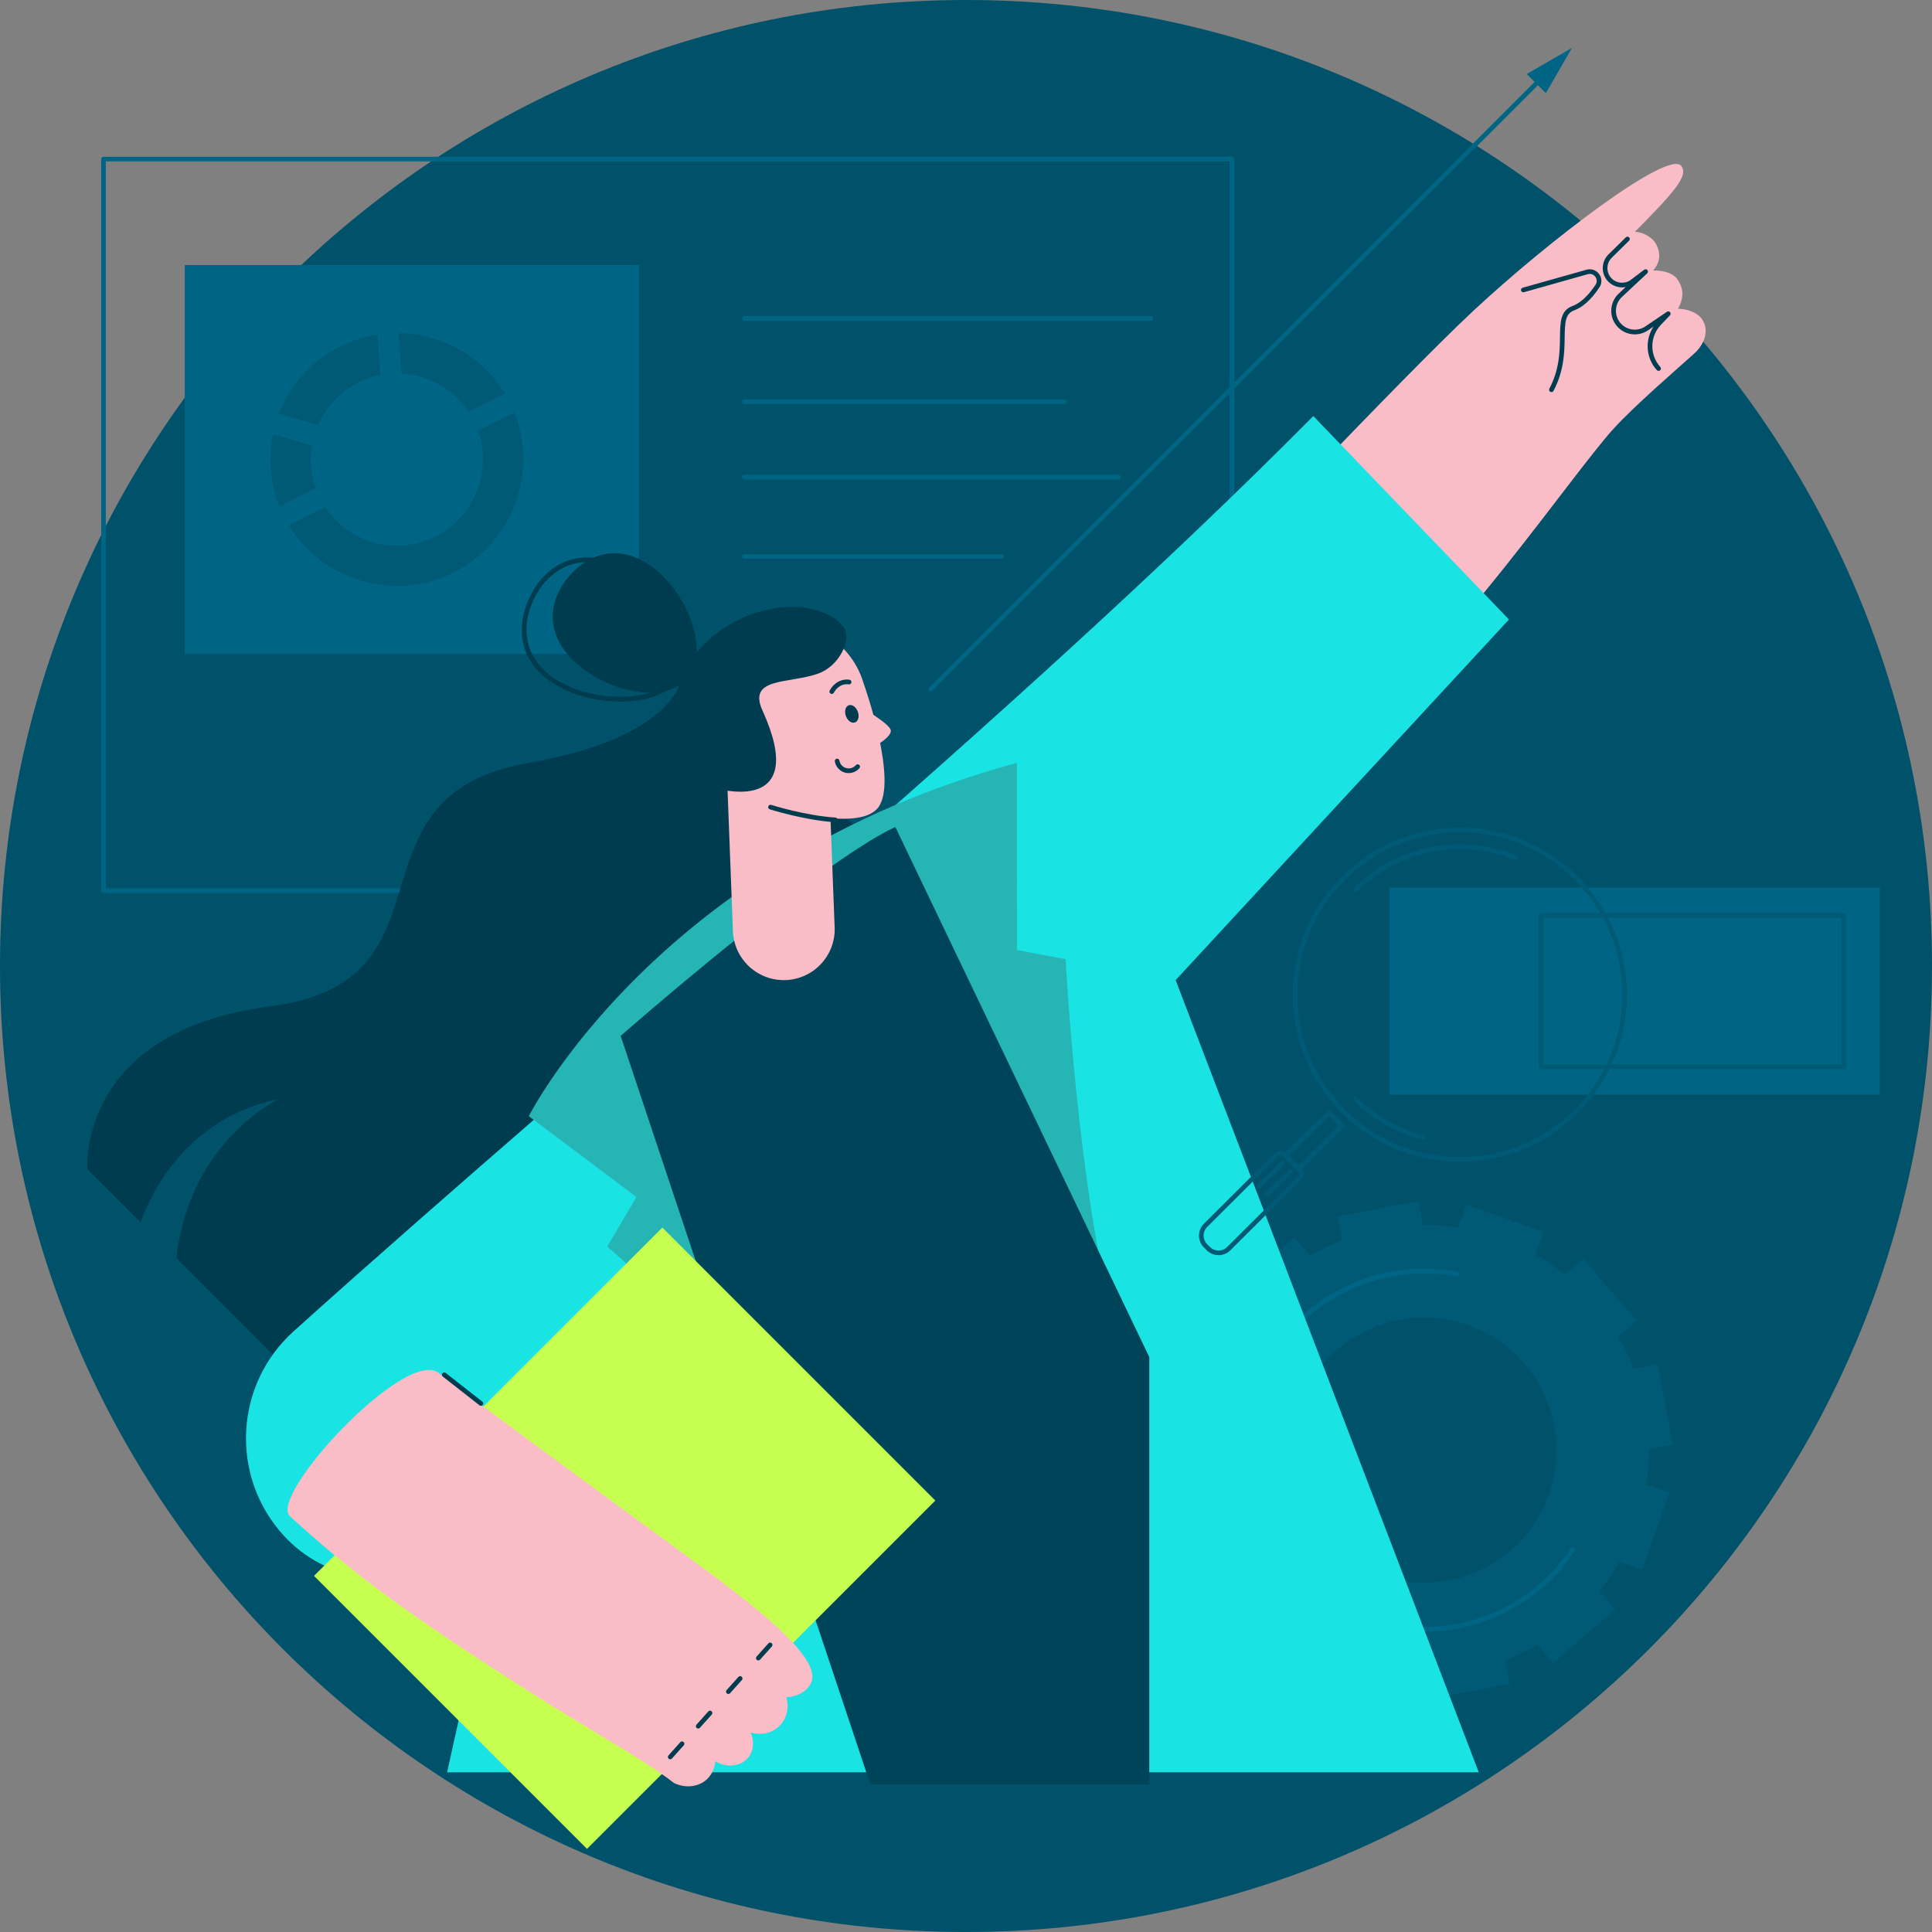 <svg width="461" height="461" viewBox="0 0 461 461" fill="none" xmlns="http://www.w3.org/2000/svg">
<rect x="0" y="0" width="461" height="461" fill="#808080" stroke="none"/>
<g clip-path="url(#clip0_4107_21794)">
<path d="M230.5 461C357.802 461 461 357.802 461 230.5C461 103.198 357.802 0 230.5 0C103.198 0 0 103.198 0 230.5C0 357.802 103.198 461 230.5 461Z" fill="#00516A"/>
<path d="M293.984 213.092H24.699C24.393 213.092 24.143 212.842 24.143 212.536V37.962C24.143 37.656 24.393 37.406 24.699 37.406H293.984C294.289 37.406 294.539 37.656 294.539 37.962V212.536C294.539 212.842 294.289 213.092 293.984 213.092ZM25.254 211.981H293.428V38.517H25.254V211.981Z" fill="#006584"/>
<path d="M152.457 63.242H44.083V156.048H152.457V63.242Z" fill="#006584"/>
<path d="M274.601 76.525H177.618C177.313 76.525 177.063 76.275 177.063 75.969C177.063 75.664 177.313 75.414 177.618 75.414H274.601C274.906 75.414 275.156 75.664 275.156 75.969C275.156 76.275 274.906 76.525 274.601 76.525Z" fill="#006584"/>
<path d="M254 96.404H177.618C177.313 96.404 177.063 96.154 177.063 95.848C177.063 95.543 177.313 95.293 177.618 95.293H254C254.305 95.293 254.555 95.543 254.555 95.848C254.555 96.154 254.305 96.404 254 96.404Z" fill="#006584"/>
<path d="M266.875 114.404H177.618C177.313 114.404 177.063 114.154 177.063 113.848C177.063 113.543 177.313 113.293 177.618 113.293H266.875C267.18 113.293 267.43 113.543 267.43 113.848C267.43 114.154 267.18 114.404 266.875 114.404Z" fill="#006584"/>
<path d="M239.02 133.349H177.618C177.313 133.349 177.063 133.099 177.063 132.794C177.063 132.488 177.313 132.238 177.618 132.238H239.02C239.326 132.238 239.576 132.488 239.576 132.794C239.576 133.099 239.326 133.349 239.02 133.349Z" fill="#006584"/>
<path d="M85.511 91.256C87.211 90.407 88.977 89.812 90.76 89.468L90.083 79.82C87.067 80.287 84.079 81.214 81.207 82.653C74.237 86.141 69.204 91.978 66.583 98.732L75.858 101.465C77.713 97.183 81.018 93.511 85.511 91.262V91.256Z" fill="#005975"/>
<path d="M75.325 116.512C74.136 113.163 73.87 109.658 74.425 106.315L65.15 103.582C63.989 109.208 64.416 115.201 66.671 120.839L75.325 116.512Z" fill="#005975"/>
<path d="M122.73 98.445L114.076 102.772C117.497 112.403 113.265 123.334 103.895 128.022C94.525 132.709 83.245 129.538 77.585 121.023L68.931 125.35C77.002 138.602 94.075 143.69 108.194 136.631C122.319 129.566 128.484 112.853 122.724 98.451L122.73 98.445Z" fill="#005975"/>
<path d="M95.802 89.12C102.134 89.47 108.155 92.742 111.821 98.257L120.474 93.93C114.959 84.871 105.239 79.628 95.13 79.473L95.808 89.12H95.802Z" fill="#005975"/>
<path d="M398.31 356.14L392.862 354.235C393.3 351.408 393.511 348.581 393.495 345.776L399.166 344.699L395.522 325.498L389.84 326.575C388.813 323.937 387.585 321.382 386.158 318.938L390.54 315.167L377.787 300.359L373.416 304.125C371.234 302.37 368.89 300.77 366.401 299.354L368.306 293.905L349.861 287.457L347.956 292.906C345.129 292.467 342.302 292.256 339.497 292.272L338.419 286.602L319.224 290.245L320.301 295.927C317.663 296.955 315.108 298.182 312.664 299.61L308.893 295.227L294.085 307.98L297.851 312.351C296.096 314.534 294.496 316.878 293.08 319.366L287.631 317.461L281.183 335.906L286.632 337.811C286.193 340.639 285.982 343.466 285.998 346.271L280.328 347.348L283.966 366.543L289.648 365.466C290.675 368.104 291.903 370.659 293.33 373.103L288.948 376.88L301.7 391.687L306.071 387.922C308.254 389.677 310.598 391.276 313.086 392.693L311.181 398.141L329.627 404.59L331.532 399.141C334.359 399.58 337.186 399.791 339.991 399.774L341.069 405.445L360.264 401.807L359.186 396.125C361.825 395.098 364.38 393.87 366.823 392.443L370.595 396.825L385.402 384.073L381.637 379.701C383.392 377.519 384.991 375.175 386.408 372.686L391.856 374.591L398.305 356.146L398.31 356.14ZM369.278 357.44C363.308 372.914 346.112 381.207 330.288 376.236C312.814 370.748 303.628 351.691 310.215 334.601C316.186 319.127 333.382 310.835 349.205 315.806C366.679 321.293 375.866 340.35 369.278 357.44Z" fill="#005A76"/>
<path d="M339.752 389.336C334.981 389.336 330.16 388.548 325.461 386.904C314.542 383.088 305.766 375.251 300.739 364.831C295.718 354.411 295.052 342.664 298.868 331.745C302.311 321.897 309.187 313.627 318.23 308.45C327.183 303.329 337.664 301.558 347.75 303.468C348.05 303.524 348.25 303.818 348.195 304.118C348.139 304.418 347.85 304.618 347.545 304.562C327.233 300.719 306.755 312.56 299.923 332.111C296.207 342.748 296.851 354.2 301.745 364.348C306.638 374.501 315.191 382.138 325.833 385.854C343.979 392.197 364.113 385.482 374.794 369.536C374.966 369.28 375.31 369.213 375.566 369.386C375.821 369.558 375.888 369.902 375.716 370.158C367.518 382.399 353.893 389.336 339.758 389.336H339.752Z" fill="#006584"/>
<path d="M156.985 136.386C164.722 143.162 169.243 155.842 163.911 161.924C158.579 168.011 145.416 165.195 137.679 158.419C129.942 151.643 130.564 143.467 135.896 137.38C141.228 131.292 149.248 129.604 156.985 136.38V136.386Z" fill="#003C4F"/>
<path d="M147.997 167.414C143.459 167.414 138.688 166.403 134.65 164.498C123.408 159.183 122.992 149.69 126.352 142.575C129.718 135.466 137.316 129.762 148.558 135.077C153.529 137.427 158.278 141.609 161.249 146.263C164.509 151.362 165.298 156.283 163.482 160.132C161.127 165.115 154.834 167.414 147.991 167.414H147.997ZM140.221 134.128C133.989 134.128 129.634 138.243 127.357 143.048C124.225 149.674 124.619 158.522 135.122 163.493C144.575 167.964 158.889 167.247 162.477 159.655C164.126 156.167 163.36 151.623 160.316 146.858C157.45 142.37 152.879 138.343 148.086 136.077C145.203 134.716 142.576 134.128 140.221 134.128Z" fill="#003C4F"/>
<path d="M162.988 159.896C162.988 159.896 163.882 175.42 126.175 182.019C80.492 190.011 110.873 234.112 64.529 240.116C18.179 246.12 20.861 278.967 20.861 278.967L33.525 291.631C36.902 282.605 45.722 266.565 66.584 262.205C66.584 262.205 45.289 272.13 42.067 300.168L69.933 328.033L220.924 212.528L162.994 159.891L162.988 159.896Z" fill="#003C4F"/>
<path d="M286.648 140.815C286.648 140.815 334.665 89.905 351.633 74.092C369.456 57.485 398.183 35.557 401.199 39.617C402.915 41.927 399.616 45.727 390.118 55.302C391.084 55.302 394.006 56.007 395.244 58.412C397.083 61.972 394.611 64.244 394.489 64.55C394.817 64.522 398.555 64.405 400.188 66.577C402.026 69.026 401.587 71.587 400.393 73.675C401.204 73.631 404.681 74.014 406.147 76.186C408.052 79.002 406.431 82.401 404.348 84.284C400.532 87.739 389.862 96.914 384.841 102.491C374.96 113.46 345.09 157.127 326.617 169.208C322.045 150.657 286.643 140.815 286.643 140.815H286.648Z" fill="#FABCC6"/>
<path d="M370.185 93.558C370.096 93.558 370.007 93.536 369.929 93.497C369.657 93.353 369.551 93.02 369.696 92.748C372.129 88.121 372.19 83.866 372.234 80.445C372.284 76.89 372.323 74.08 375.222 73.013C377.072 72.336 378.971 70.581 380.721 67.937C381.188 67.237 380.999 66.504 380.677 66.054C380.343 65.599 379.693 65.193 378.871 65.426L363.631 69.72C363.336 69.803 363.031 69.631 362.948 69.337C362.864 69.042 363.036 68.737 363.331 68.653L378.572 64.36C379.705 64.043 380.882 64.449 381.576 65.404C382.265 66.348 382.293 67.581 381.654 68.553C379.743 71.436 377.711 73.291 375.611 74.063C373.528 74.83 373.401 76.785 373.351 80.467C373.301 84.005 373.239 88.41 370.685 93.27C370.585 93.458 370.39 93.564 370.19 93.564L370.185 93.558Z" fill="#003C4F"/>
<path d="M395.756 88.501C395.606 88.501 395.456 88.44 395.345 88.317C392.701 85.413 392.451 81.091 394.567 77.915L393.24 78.814C390.996 80.336 387.986 80.042 386.08 78.103C385.008 77.015 384.436 75.571 384.47 74.043C384.503 72.516 385.131 71.1 386.247 70.055L387.913 68.495C386.275 68.806 384.509 68.211 383.42 66.823C381.976 64.979 382.142 62.346 383.814 60.702L387.947 56.636C388.163 56.42 388.519 56.425 388.73 56.642C388.946 56.858 388.941 57.214 388.724 57.425L384.592 61.491C383.326 62.74 383.198 64.734 384.292 66.134C385.458 67.617 387.63 67.906 389.141 66.767L392.334 64.362C392.573 64.184 392.907 64.223 393.095 64.451C393.284 64.679 393.268 65.012 393.051 65.212L387.008 70.861C386.114 71.699 385.608 72.832 385.581 74.06C385.553 75.287 386.014 76.443 386.875 77.315C388.402 78.864 390.818 79.109 392.618 77.881L397.761 74.393C397.994 74.232 398.316 74.276 398.5 74.493C398.683 74.71 398.672 75.032 398.477 75.237L396.295 77.526C393.64 80.308 393.584 84.713 396.172 87.562C396.378 87.79 396.361 88.14 396.134 88.345C396.028 88.44 395.895 88.49 395.761 88.49L395.756 88.501Z" fill="#003C4F"/>
<path d="M313.38 99.281L360.057 147.82L280.521 233.865L352.848 422.892H106.685L119.638 364.551L106.252 372.327C93.638 379.658 77.62 377.22 67.756 366.472C54.825 352.376 55.858 330.437 70.083 317.645C146.859 248.59 240.897 172.341 313.38 99.281Z" fill="#1AE3E3"/>
<path d="M126.175 266.342C126.175 266.342 156.807 205.373 242.636 182.023L242.664 226.679L254.261 228.879C254.261 228.879 257.305 285.81 266.197 316.569L191.293 365.851C191.293 365.851 174.269 321.723 144.882 297.468L151.858 285.621L126.175 266.331V266.342Z" fill="#26B5B5"/>
<path d="M148.091 247.177C148.091 247.177 195.307 205.804 213.636 197.328L274.232 323.814V425.79H207.676L148.096 247.177H148.091Z" fill="#004459"/>
<path d="M158.042 292.907L74.922 376.027L140.066 441.172L223.186 358.052L158.042 292.907Z" fill="#C7FF50"/>
<path d="M104.635 327.576C127.852 345.16 168.942 374.892 172.358 377.575C179.928 383.507 196.418 395.698 193.508 401.625C192.542 403.596 190.259 404.835 187.637 404.99C188.437 407.69 187.587 410.578 185.493 412.278C182.744 414.516 179.361 413.494 179.112 413.411C180 415.399 179.85 417.665 178.645 419.243C176.979 421.42 173.507 422.025 170.697 420.27C170.641 420.887 170.364 423.069 168.564 424.664C166.57 426.424 163.51 426.741 160.821 425.452C154.09 420.187 142.254 413.694 128.574 405.068C96.437 384.806 82.963 374.426 69.21 361.823C63.878 356.935 96.665 321.544 104.635 327.581V327.576Z" fill="#FABCC6"/>
<path d="M114.749 335.435C114.632 335.435 114.51 335.397 114.41 335.319C111.344 332.93 107.578 329.992 105.651 328.465C105.412 328.276 105.368 327.926 105.562 327.687C105.751 327.448 106.101 327.404 106.345 327.598C108.273 329.126 112.033 332.058 115.099 334.447C115.343 334.636 115.382 334.986 115.193 335.224C115.082 335.363 114.921 335.441 114.755 335.441L114.749 335.435Z" fill="#003C4F"/>
<path d="M180.949 396.2C180.816 396.2 180.683 396.156 180.577 396.061C180.349 395.856 180.327 395.506 180.533 395.278L183.354 392.123C183.56 391.895 183.91 391.873 184.137 392.079C184.365 392.284 184.387 392.634 184.182 392.862L181.36 396.017C181.249 396.139 181.099 396.2 180.944 396.2H180.949Z" fill="#003C4F"/>
<path d="M173.795 404.204C173.662 404.204 173.528 404.159 173.423 404.065C173.195 403.859 173.173 403.51 173.379 403.282L176.2 400.127C176.406 399.899 176.755 399.877 176.983 400.083C177.211 400.288 177.233 400.638 177.028 400.866L174.206 404.021C174.095 404.143 173.945 404.204 173.79 404.204H173.795Z" fill="#003C4F"/>
<path d="M166.602 412.45C166.469 412.45 166.336 412.405 166.23 412.311C166.002 412.106 165.98 411.756 166.186 411.528L169.007 408.373C169.213 408.145 169.563 408.123 169.79 408.329C170.018 408.534 170.04 408.884 169.835 409.112L167.013 412.267C166.902 412.389 166.752 412.45 166.597 412.45H166.602Z" fill="#003C4F"/>
<path d="M159.926 419.786C159.793 419.786 159.66 419.741 159.554 419.647C159.327 419.442 159.304 419.092 159.51 418.864L162.331 415.709C162.537 415.481 162.887 415.459 163.115 415.665C163.342 415.87 163.364 416.22 163.159 416.448L160.337 419.603C160.226 419.725 160.076 419.786 159.921 419.786H159.926Z" fill="#003C4F"/>
<path d="M209.505 192.732C204.656 198.93 183.756 192.254 183.756 192.254L167.621 174.431C164.46 163.822 170.492 152.658 181.106 149.492C191.715 146.332 202.879 152.364 206.045 162.978C206.045 162.978 214.448 186.422 209.511 192.732H209.505Z" fill="#FABCC6"/>
<path d="M199.153 221.183L197.442 176.344L173.176 177.421L174.887 222.26C175.187 228.959 180.858 234.152 187.561 233.858C194.265 233.558 199.453 227.887 199.159 221.183H199.153Z" fill="#FABCC6"/>
<path d="M205.333 168.68C205.333 168.68 212.404 172.718 212.565 174.295C212.753 176.178 207.071 179.049 207.071 179.049C207.071 179.049 205.483 168.652 205.333 168.68Z" fill="#FABCC6"/>
<path d="M202.508 184.475C202.191 184.475 201.874 184.43 201.563 184.341C200.342 183.98 199.414 182.936 199.197 181.675C199.147 181.375 199.347 181.087 199.647 181.031C199.947 180.981 200.236 181.181 200.292 181.481C200.436 182.325 201.058 183.031 201.88 183.269C202.73 183.519 203.652 183.242 204.229 182.57C204.429 182.336 204.779 182.309 205.013 182.509C205.246 182.708 205.274 183.058 205.074 183.292C204.418 184.053 203.474 184.469 202.508 184.469V184.475Z" fill="#003C4F"/>
<path d="M199.286 196.187C199.286 196.187 199.264 196.187 199.253 196.187C191.971 195.737 183.768 193.137 183.684 193.115C183.39 193.021 183.229 192.71 183.323 192.415C183.418 192.121 183.729 191.96 184.023 192.054C184.101 192.082 192.182 194.637 199.325 195.076C199.631 195.093 199.864 195.359 199.847 195.665C199.831 195.959 199.586 196.187 199.292 196.187H199.286Z" fill="#003C4F"/>
<path d="M204.689 169.824C205.1 170.957 204.794 172.101 204.006 172.384C203.217 172.667 202.251 171.984 201.839 170.851C201.428 169.718 201.734 168.574 202.523 168.291C203.311 168.007 204.278 168.69 204.689 169.824Z" fill="#003C4F"/>
<path d="M198.475 165.575C198.386 165.575 198.291 165.553 198.208 165.509C197.936 165.364 197.836 165.025 197.986 164.753C198.269 164.237 198.619 163.776 199.025 163.393C200.602 161.898 202.368 162.132 202.707 162.198C203.007 162.254 203.207 162.543 203.151 162.848C203.096 163.148 202.807 163.348 202.502 163.293C202.352 163.265 201.002 163.054 199.786 164.203C199.463 164.509 199.186 164.876 198.958 165.292C198.858 165.475 198.664 165.581 198.469 165.581L198.475 165.575Z" fill="#003C4F"/>
<path d="M166.614 186.598C160.888 183.854 159.133 170.357 162.648 161.715C167.181 150.573 180.333 143.991 190.958 144.886C193.569 145.108 199.54 146.385 201.522 150.107C203.066 153.006 200.123 159.027 195.141 160.76C188.137 163.192 178.317 161.57 181.944 169.557C192.941 193.752 172.902 189.608 166.614 186.598Z" fill="#003C4F"/>
<path d="M448.564 211.789H331.575V261.21H448.564V211.789Z" fill="#006584"/>
<path d="M439.948 255.114H367.694C367.388 255.114 367.138 254.864 367.138 254.559V218.434C367.138 218.129 367.388 217.879 367.694 217.879H439.948C440.254 217.879 440.504 218.129 440.504 218.434V254.559C440.504 254.864 440.254 255.114 439.948 255.114ZM368.249 254.004H439.393V218.99H368.249V254.004Z" fill="#005A76"/>
<path d="M348.34 277.224C326.351 277.224 308.466 259.334 308.466 237.35C308.466 215.367 326.356 197.477 348.34 197.477C370.324 197.477 388.214 215.367 388.214 237.35C388.214 259.334 370.324 277.224 348.34 277.224ZM348.34 198.587C326.967 198.587 309.577 215.978 309.577 237.35C309.577 258.723 326.967 276.113 348.34 276.113C369.713 276.113 387.103 258.723 387.103 237.35C387.103 215.978 369.713 198.587 348.34 198.587Z" fill="#005A76"/>
<path d="M300.379 283.648C300.234 283.648 300.09 283.592 299.979 283.481C299.762 283.265 299.768 282.909 299.99 282.698L305.6 277.227C305.816 277.016 306.172 277.016 306.383 277.238C306.599 277.461 306.594 277.81 306.372 278.021L300.762 283.492C300.656 283.598 300.512 283.648 300.373 283.648H300.379Z" fill="#005A76"/>
<path d="M302.288 285.593C302.143 285.593 301.999 285.538 301.888 285.427C301.671 285.21 301.677 284.855 301.899 284.643L307.509 279.173C307.731 278.961 308.081 278.962 308.292 279.184C308.508 279.406 308.503 279.756 308.281 279.967L302.671 285.438C302.565 285.543 302.421 285.593 302.282 285.593H302.288Z" fill="#005A76"/>
<path d="M290.764 299.5H290.758C289.686 299.5 288.681 299.078 287.926 298.322L287.265 297.661C286.509 296.901 286.093 295.895 286.093 294.823C286.093 293.751 286.515 292.746 287.27 291.991L304.144 275.178C304.533 274.789 305.044 274.578 305.594 274.578C306.143 274.578 306.66 274.795 307.043 275.184L310.465 278.616C311.264 279.416 311.264 280.721 310.465 281.521L293.591 298.334C292.836 299.089 291.83 299.505 290.758 299.505L290.764 299.5ZM305.594 275.683C305.344 275.683 305.105 275.783 304.927 275.961L288.053 292.774C287.504 293.318 287.198 294.051 287.198 294.823C287.198 295.601 287.498 296.328 288.042 296.878L288.703 297.539C289.253 298.089 289.981 298.389 290.753 298.395C291.525 298.395 292.252 298.095 292.802 297.55L309.676 280.738C310.043 280.371 310.043 279.771 309.676 279.405L306.249 275.967C306.071 275.789 305.832 275.689 305.583 275.689L305.594 275.683Z" fill="#005A76"/>
<path d="M309.92 279.665L305.993 275.721L317.146 264.641L321.073 268.584L309.92 279.665ZM307.565 275.727L309.926 278.093L319.501 268.573L317.141 266.207L307.565 275.727Z" fill="#005A76"/>
<path d="M323.406 212.915C323.262 212.915 323.123 212.859 323.012 212.754C322.795 212.537 322.795 212.187 323.012 211.971C333.209 201.773 348.439 198.685 361.808 204.106C362.091 204.223 362.23 204.545 362.114 204.828C361.997 205.111 361.675 205.25 361.391 205.134C348.439 199.879 333.681 202.873 323.801 212.754C323.689 212.865 323.551 212.915 323.406 212.915Z" fill="#005A76"/>
<path d="M339.746 272.033C339.702 272.033 339.657 272.033 339.613 272.016C333.348 270.45 327.61 267.195 323.017 262.602C322.8 262.385 322.8 262.035 323.017 261.819C323.234 261.602 323.583 261.602 323.8 261.819C328.249 266.268 333.809 269.422 339.88 270.939C340.179 271.011 340.357 271.316 340.285 271.611C340.224 271.861 339.996 272.033 339.746 272.033Z" fill="#005A76"/>
<path d="M222.063 165.009C221.919 165.009 221.78 164.954 221.669 164.848C221.452 164.631 221.452 164.281 221.669 164.065L367.739 17.994C367.956 17.778 368.306 17.778 368.522 17.994C368.739 18.211 368.739 18.561 368.522 18.778L222.457 164.848C222.346 164.959 222.208 165.009 222.063 165.009Z" fill="#006584"/>
<path d="M368.861 22.227L375.093 11.43L364.296 17.662L368.861 22.227Z" fill="#006584"/>
</g>
<defs>
<clipPath id="clip0_4107_21794">
<rect width="461" height="461" fill="white"/>
</clipPath>
</defs>
</svg>
